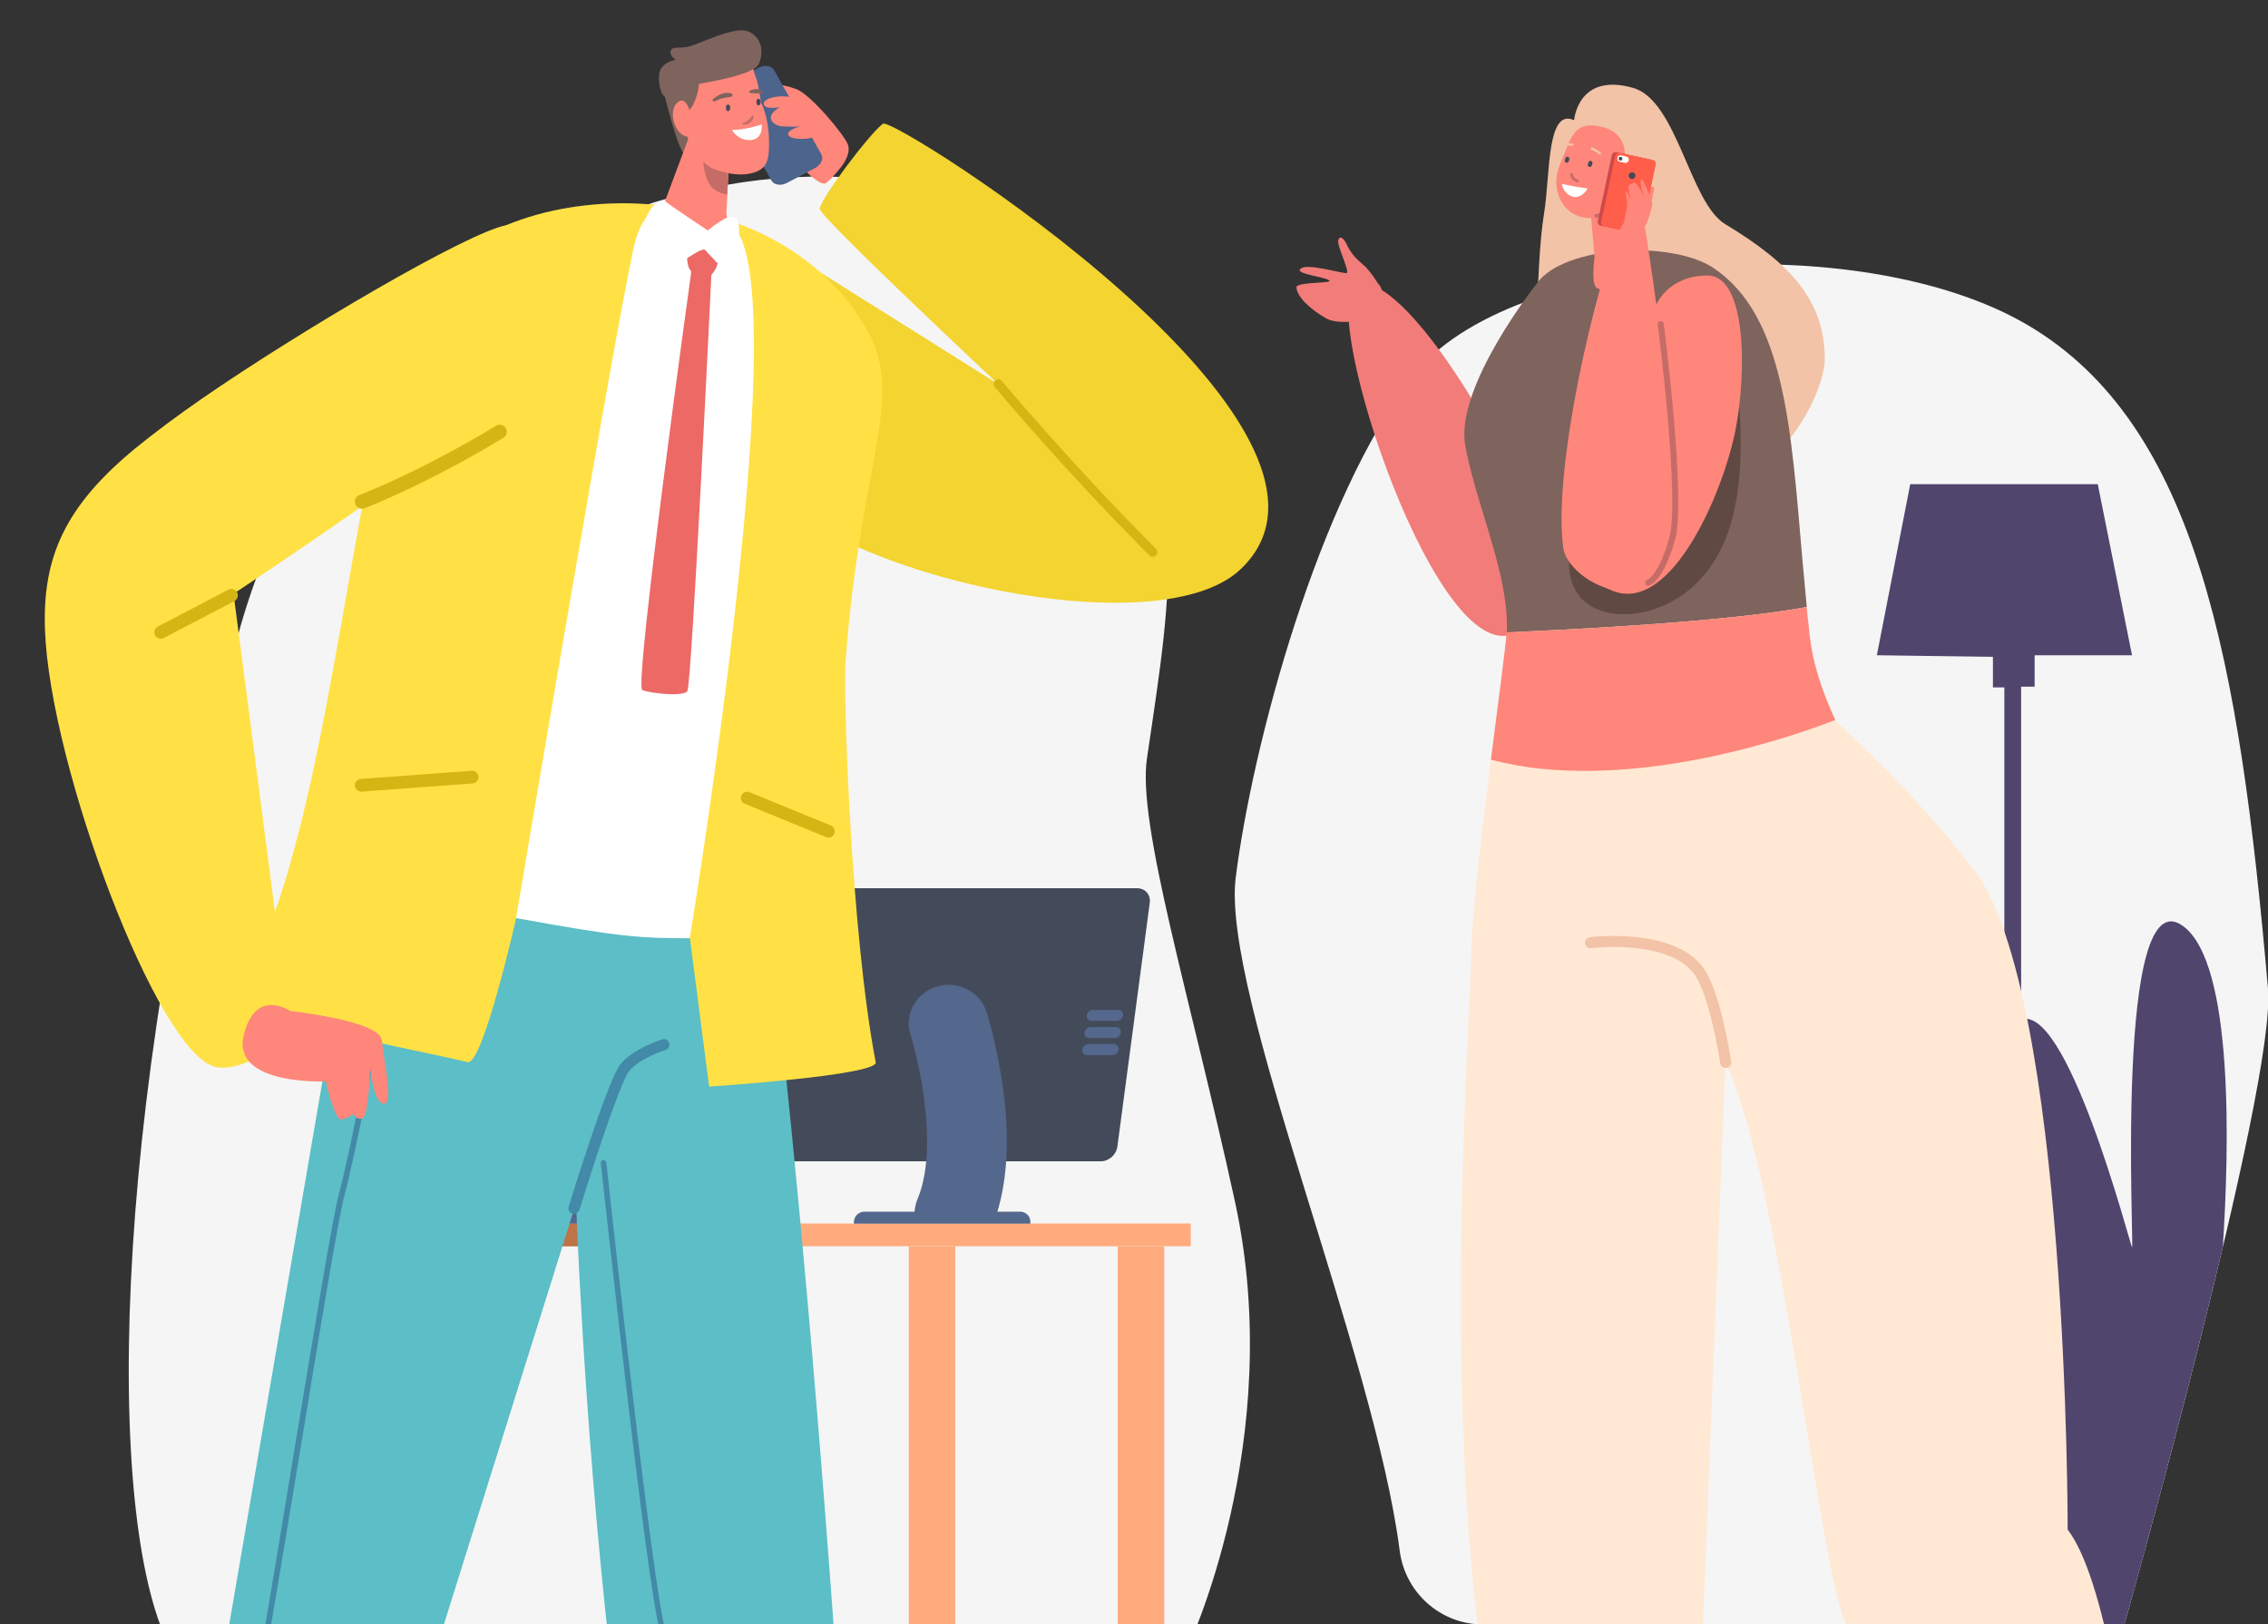 <svg width="391" height="280" viewBox="0 0 391 280" fill="none" xmlns="http://www.w3.org/2000/svg">
<rect x="0" y="0" width="391" height="280" fill="#333333" stroke="none"/>
<g clip-path="url(#clip0_19_7812)">
<path d="M255.656 280.03H366.245C366.245 280.03 392.461 187.166 391 170.456C386.079 113.887 378.801 73.309 349.663 56.09C320.524 38.871 260.1 43.483 243.696 64.715C227.263 85.947 215.9 128.441 213.036 151.29C210.561 171.264 236.956 233.254 241.31 267.363C242.265 274.58 248.349 280.03 255.656 280.03Z" fill="#F5F5F5"/>
<path d="M376.445 159.705C364.456 150.601 367.975 215.765 367.557 215.016C367.14 214.268 356.134 171.743 348.052 175.906C339.97 180.069 349.752 238.374 349.752 238.374C349.752 238.374 328.189 201.48 324.52 215.016C321.389 226.516 339.343 266.195 352.317 280.03H366.245C366.245 280.03 375.938 245.651 383.215 214.956C384.319 197.947 385.124 166.263 376.445 159.705Z" fill="#50456D"/>
<path d="M323.566 112.958L329.323 83.461H361.652L367.558 112.958H350.766V118.379H348.44V280.03H345.547V118.498H343.579V113.228L323.566 112.958Z" fill="#50456D"/>
<path d="M29.675 284.672H204.476C204.476 284.672 221.924 248.466 212.887 207.05C205.073 171.294 196.036 142.036 197.736 130.717C202.448 99.003 204.804 85.857 190.578 55.88C168.687 9.793 63.645 25.515 41.008 109.604C18.401 193.724 18.222 264.068 29.675 284.672Z" fill="#F5F5F5"/>
<path d="M205.282 210.913H67.582V214.836H205.282V210.913Z" fill="#FFAB7D"/>
<path d="M115.689 210.913H52.491V214.836H115.689V210.913Z" fill="#BF7349"/>
<path d="M129.648 153.117H192.309C193.711 153.117 194.695 154.255 194.486 155.662L188.879 197.647C188.7 199.055 187.418 200.193 186.016 200.193H123.355C121.953 200.193 120.969 199.055 121.177 197.647L126.755 155.662C126.963 154.255 128.246 153.117 129.648 153.117Z" fill="#54678C"/>
<path d="M133.376 153.117H196.037C197.439 153.117 198.423 154.255 198.214 155.662L192.637 197.647C192.458 199.055 191.176 200.193 189.774 200.193H127.112C125.711 200.193 124.726 199.055 124.935 197.647L130.542 155.662C130.691 154.255 131.974 153.117 133.376 153.117Z" fill="#434A59"/>
<path d="M188.432 174.079H192.786C193.323 174.079 193.681 174.499 193.621 175.038C193.562 175.577 193.055 175.996 192.548 175.996H188.193C187.656 175.996 187.298 175.577 187.358 175.038C187.418 174.529 187.925 174.079 188.432 174.079Z" fill="#54678C"/>
<path d="M188.044 177.044H192.398C192.935 177.044 193.293 177.463 193.234 178.002C193.174 178.541 192.667 178.961 192.16 178.961H187.805C187.269 178.961 186.911 178.541 186.97 178.002C187.03 177.463 187.507 177.044 188.044 177.044Z" fill="#54678C"/>
<path d="M187.656 179.979H192.011C192.548 179.979 192.905 180.398 192.846 180.937C192.786 181.476 192.279 181.895 191.772 181.895H187.418C186.881 181.895 186.523 181.476 186.583 180.937C186.642 180.428 187.12 179.979 187.656 179.979Z" fill="#54678C"/>
<path d="M135.374 174.079H131.02C130.483 174.079 130.006 174.499 129.946 175.038C129.886 175.577 130.244 175.996 130.781 175.996H135.135C135.672 175.996 136.149 175.577 136.209 175.038C136.269 174.529 135.911 174.079 135.374 174.079Z" fill="#54678C"/>
<path d="M134.986 177.044H130.632C130.095 177.044 129.618 177.463 129.558 178.002C129.499 178.541 129.856 178.961 130.393 178.961H134.748C135.285 178.961 135.762 178.541 135.821 178.002C135.881 177.463 135.523 177.044 134.986 177.044Z" fill="#54678C"/>
<path d="M134.599 179.979H130.244C129.707 179.979 129.23 180.398 129.171 180.937C129.111 181.476 129.469 181.895 130.006 181.895H134.36C134.897 181.895 135.374 181.476 135.434 180.937C135.493 180.428 135.135 179.979 134.599 179.979Z" fill="#54678C"/>
<path d="M158.16 206.751C161.828 198.126 158.518 183.333 156.967 178.362C155.863 174.858 157.891 171.145 161.5 170.066C165.139 168.988 168.956 170.935 170.09 174.469C170.149 174.708 171.879 180.099 172.863 187.166C174.086 195.85 173.728 203.277 171.819 209.296H157.653C157.653 208.428 157.832 207.589 158.16 206.751Z" fill="#54678C"/>
<path d="M119.417 214.866H111.395V357.023H119.417V214.866Z" fill="#FFAB7D"/>
<path d="M65.078 214.866H57.055V357.023H65.078V214.866Z" fill="#FFAB7D"/>
<path d="M200.719 214.866H192.696V357.023H200.719V214.866Z" fill="#FFAB7D"/>
<path d="M164.691 214.866H156.668V357.023H164.691V214.866Z" fill="#FFAB7D"/>
<path d="M175.875 208.877H149.003C148.019 208.877 147.214 209.686 147.214 210.674V210.944H177.635V210.674C177.665 209.686 176.859 208.877 175.875 208.877Z" fill="#54678C"/>
<path d="M125.829 208.877H98.957C97.973 208.877 97.168 209.686 97.168 210.674V210.944H127.589V210.674C127.619 209.686 126.814 208.877 125.829 208.877Z" fill="#54678C"/>
<path d="M141.368 46.926L172.088 66.212C172.088 66.212 141.458 37.553 141.338 36.026C141.219 34.498 150.286 22.55 152.254 21.322C154.223 20.094 239.402 73.998 213.872 98.135C198.542 112.659 136.716 96.997 132.152 81.724C129.796 73.728 141.368 46.926 141.368 46.926Z" fill="#F3D430"/>
<path d="M145.126 28.629C145.126 28.629 146.736 26.593 146.199 24.976C145.663 23.358 139.757 16.261 137.282 15.363C134.806 14.464 133.613 14.434 132.719 14.973C131.824 15.482 135.433 23.898 136.208 25.934C136.954 27.97 141.338 32.252 142.352 31.594C143.336 30.935 145.126 28.629 145.126 28.629Z" fill="#FF867A"/>
<path d="M125.919 14.255L130.84 11.649C131.854 11.14 133.047 11.32 133.465 12.098L141.607 26.622C142.024 27.371 141.547 28.419 140.533 28.958L135.612 31.564C134.598 32.073 133.405 31.893 132.988 31.114L124.846 16.59C124.398 15.812 124.875 14.764 125.919 14.255Z" fill="#4D648C"/>
<path d="M137.819 16.98C137.819 16.98 135.91 16.53 134.419 16.62C132.957 16.71 131.436 17.219 131.705 18.058C131.973 18.926 134.508 18.477 134.508 18.477C134.508 18.477 133.136 19.076 132.928 20.064C132.719 21.022 133.822 21.681 134.747 21.771C135.672 21.861 138.982 21.891 139.757 21.711C140.503 21.532 138.803 18.297 137.819 16.98Z" fill="#FF867A"/>
<path d="M138.684 21.621C138.684 21.621 135.731 22.16 135.88 23.179C136.03 24.197 140.205 24.137 140.294 23.418C140.414 22.669 138.684 21.621 138.684 21.621Z" fill="#FF867A"/>
<path d="M131.257 148.655L61.17 153.835L21.056 387.658C28.243 392.419 35.371 391.281 42.201 389.484L99.315 207.35C99.315 207.35 100.568 244.274 105.101 284.522C110.529 332.556 125.233 388.706 127.112 388.706L150.196 387.568C142.412 229.36 131.257 148.655 131.257 148.655Z" fill="#5CBEC6"/>
<path d="M26.096 386.28C26.036 386.28 26.006 386.28 25.947 386.25C25.708 386.161 25.559 385.891 25.648 385.652C25.678 385.562 28.81 376.039 28.571 371.966C28.332 367.684 37.697 320.697 41.157 305.305C42.947 297.399 46.883 273.532 50.671 250.443C54.161 229.331 57.441 209.386 58.396 205.942C60.334 198.995 65.733 170.815 65.792 170.546C65.852 170.276 66.09 170.096 66.359 170.156C66.627 170.216 66.806 170.456 66.747 170.725C66.687 170.995 61.289 199.204 59.35 206.212C58.396 209.596 55.115 229.51 51.655 250.593C47.838 273.681 43.901 297.579 42.111 305.515C38.741 320.458 29.317 367.773 29.555 371.906C29.794 376.188 26.692 385.562 26.573 385.951C26.483 386.161 26.275 386.28 26.096 386.28Z" fill="#4389A8"/>
<path d="M98.928 209.266C98.838 209.266 98.749 209.266 98.659 209.236C98.153 209.087 97.884 208.548 98.033 208.039C98.719 205.793 104.833 186.088 106.951 183.482C109.188 180.727 113.96 179.26 114.168 179.17C114.675 179.02 115.212 179.29 115.361 179.799C115.51 180.308 115.242 180.847 114.735 180.997C114.705 180.997 110.291 182.374 108.442 184.68C107.01 186.447 102.537 199.953 99.882 208.608C99.703 208.997 99.316 209.266 98.928 209.266Z" fill="#4389A8"/>
<path d="M130.751 386.939C130.512 386.939 130.303 386.759 130.244 386.52C130.214 386.37 126.665 370.169 125.919 365.108C125.144 359.837 121.117 326.357 119.865 315.367C118.851 306.563 117.18 298.327 115.242 288.804C114.586 285.63 113.93 282.366 113.273 278.892C110.589 265.147 103.67 201.181 103.58 200.522C103.551 200.252 103.73 200.013 103.998 199.983C104.266 199.953 104.505 200.163 104.535 200.462C104.594 201.121 111.544 265.027 114.198 278.742C114.884 282.216 115.54 285.48 116.166 288.655C118.105 298.208 119.775 306.443 120.789 315.307C122.221 327.825 126.098 360.047 126.844 365.018C127.589 370.049 131.138 386.19 131.168 386.34C131.228 386.61 131.079 386.879 130.81 386.909C130.81 386.939 130.78 386.939 130.751 386.939Z" fill="#4389A8"/>
<path d="M72.563 50.789C84.582 29.677 133.703 27.82 149.749 57.407C155.923 68.817 148.317 79.748 145.782 113.917C145.365 119.397 146.647 160.513 150.972 183.123C151.389 185.399 122.251 187.315 122.251 187.315L118.94 161.711L88.996 158.237C88.996 158.237 83.24 183.722 80.615 183.093C67.016 179.889 38.473 175.217 41.844 169.527C57.83 142.665 60.812 71.392 72.563 50.789Z" fill="#FFE145"/>
<path d="M118.91 161.741C118.91 161.741 138.504 43.512 125.531 38.571C113.154 33.84 111.155 36.385 109.634 41.176C107.547 47.765 88.966 158.267 88.966 158.267C106.652 161.472 110.022 161.741 118.91 161.741Z" fill="white"/>
<path d="M87.356 68.188C96.184 58.965 100.747 36.415 87.356 38.811C80.645 40.009 51.477 57.198 34.805 68.727C30.599 71.632 26.663 74.567 23.322 77.292C11.184 87.294 7.307 96.069 7.754 108.556C8.559 131.885 27.2 181.805 37.191 183.932C41.814 184.92 49.956 179.559 49.866 176.774C49.806 175.337 40.263 102.357 40.263 102.357C40.263 102.357 79.452 76.454 87.356 68.188Z" fill="#FFE145"/>
<path d="M27.587 110.113C27.796 110.143 28.035 110.113 28.213 109.994L40.412 103.615C40.949 103.345 41.157 102.657 40.889 102.118C40.591 101.579 39.934 101.369 39.398 101.639L27.2 108.017C26.663 108.287 26.454 108.975 26.722 109.514C26.901 109.844 27.229 110.053 27.587 110.113Z" fill="#D5B513"/>
<path d="M50.045 174.289C50.045 174.289 65.494 175.936 65.822 179.32C66.15 182.674 67.94 190.49 66.15 190.28C64.391 190.071 63.824 184.171 63.824 184.171C63.824 184.171 63.556 192.257 62.541 192.736C61.528 193.215 60.871 192.017 60.871 192.017C60.871 192.017 59.857 192.975 58.754 192.975C57.65 192.975 56.159 186.417 56.159 186.417C56.159 186.417 40.084 187.166 41.992 178.631C43.901 170.096 50.045 174.289 50.045 174.289Z" fill="#FF867A"/>
<path d="M61.915 87.594C61.617 87.474 61.378 87.234 61.259 86.935C61.02 86.306 61.318 85.587 61.945 85.348C74.173 80.466 85.387 73.459 85.506 73.399C86.073 73.04 86.818 73.219 87.176 73.788C87.534 74.357 87.355 75.106 86.789 75.465C86.669 75.525 75.276 82.653 62.839 87.624C62.541 87.713 62.183 87.713 61.915 87.594Z" fill="#D5B513"/>
<path d="M62.034 136.436C61.587 136.347 61.229 135.957 61.169 135.448C61.14 134.849 61.587 134.34 62.183 134.28L81.331 132.873C81.927 132.843 82.434 133.292 82.494 133.891C82.524 134.49 82.076 134.999 81.48 135.059L62.333 136.466C62.243 136.466 62.124 136.466 62.034 136.436Z" fill="#D5B513"/>
<path d="M142.62 144.372C142.56 144.372 142.501 144.342 142.441 144.312L128.394 138.563C127.827 138.323 127.589 137.694 127.797 137.155C128.036 136.586 128.662 136.347 129.199 136.556L143.246 142.306C143.813 142.545 144.052 143.174 143.843 143.713C143.634 144.222 143.127 144.462 142.62 144.372Z" fill="#D5B513"/>
<path d="M114.406 15.812C114.406 15.812 116.047 22.55 117.21 25.245C118.343 27.94 120.133 28.569 121.833 27.371C123.562 26.203 128.543 12.009 126.276 11.41C123.98 10.811 115.42 13.806 114.406 15.812Z" fill="#7F635D"/>
<path d="M125.024 43.213C120.401 44.71 113.542 38.751 113.87 36.745L119.775 20.963L119.984 20.454L120.163 20.603L125.829 25.305L125.233 36.685C125.203 36.655 126.157 42.824 125.024 43.213Z" fill="#FF867A"/>
<path d="M121.386 25.544C121.386 25.544 120.73 28.539 122.131 31.444C122.758 32.761 124.1 33.301 125.352 33.54L125.651 27.671L121.386 25.544Z" fill="#C66C67"/>
<path d="M118.522 43.542C118.522 43.542 118.164 45.699 119.178 46.806C119.178 46.806 109.217 118.469 110.738 118.978C112.259 119.517 117.717 120.146 118.492 119.157C119.268 118.169 122.638 47.405 122.638 47.405C122.638 47.405 124.04 45.878 123.712 44.531C123.384 43.183 122.668 42.255 121.385 42.135C120.103 42.075 118.582 42.794 118.522 43.542Z" fill="#ED6966"/>
<path d="M132.54 26.173C132.48 27.102 132.301 27.85 131.914 28.449C131.794 28.629 131.645 28.779 131.496 28.928C131.407 29.018 131.317 29.078 131.198 29.168C130.243 29.857 127.44 30.875 122.817 29.018C122.638 28.958 122.489 28.838 122.34 28.749C120.401 27.581 118.284 24.107 118.194 22.131C118.194 21.861 118.194 21.591 118.254 21.322L118.403 19.465L118.672 19.196C120.252 17.519 120.491 14.644 120.491 14.644C120.759 11.499 124.129 10.511 125.472 10.182C130.124 8.984 129.379 11.17 130.422 13.656C130.75 14.464 131.198 17.669 131.198 17.669C131.198 17.669 132.898 20.693 132.54 26.173Z" fill="#FF867A"/>
<path d="M123.145 16.89C124.07 16.261 124.905 15.782 126.068 16.111C126.396 16.201 126.367 16.65 125.919 16.71C124.726 16.89 124.338 16.92 123.324 17.429C122.877 17.639 122.609 17.249 123.145 16.89Z" fill="#7F635D"/>
<path d="M131.049 15.482C130.512 15.243 129.945 15.392 129.468 15.542C129.14 15.632 129.021 16.021 129.468 16.051C130.691 16.141 130.631 16.021 131.228 16.141C131.645 16.261 131.645 15.752 131.049 15.482Z" fill="#7F635D"/>
<path d="M125.889 18.567C125.889 18.896 125.74 19.136 125.531 19.166C125.322 19.166 125.144 18.926 125.144 18.597C125.144 18.267 125.293 18.028 125.501 17.998C125.71 17.998 125.889 18.267 125.889 18.567Z" fill="#434A59"/>
<path d="M131.138 17.579C131.138 17.908 130.989 18.148 130.78 18.178C130.572 18.178 130.393 17.938 130.393 17.609C130.393 17.279 130.542 17.04 130.75 17.01C130.929 17.01 131.108 17.249 131.138 17.579Z" fill="#434A59"/>
<path d="M131.317 21.442C131.317 21.442 128.723 22.4 126.188 22.4C126.188 22.4 127.231 24.317 129.438 24.137C131.645 23.987 131.317 21.442 131.317 21.442Z" fill="white"/>
<path d="M127.976 21.292C127.947 21.352 128.096 21.442 128.334 21.472C128.573 21.502 128.931 21.442 129.289 21.172C129.289 21.172 129.289 21.172 129.319 21.142C129.527 20.962 129.676 20.783 129.766 20.603C129.885 20.334 129.915 20.094 129.885 19.974C129.855 19.914 129.855 19.855 129.796 19.855C129.766 19.855 129.766 19.855 129.736 19.855C129.676 19.914 129.587 20.064 129.438 20.244C129.319 20.393 129.199 20.513 129.05 20.663C129.02 20.693 129.02 20.693 128.99 20.723C128.752 20.933 128.483 21.022 128.275 21.112C128.126 21.202 128.006 21.232 127.976 21.292Z" fill="#C66C67"/>
<path d="M118.821 18.836C118.493 17.908 117.747 16.62 116.643 17.818C115.033 19.525 116.643 24.017 119.059 23.538C120.849 23.209 119 19.316 118.821 18.836Z" fill="#FF867A"/>
<path d="M119.297 14.644C119.297 14.644 129.885 13.147 130.81 11.05C131.734 8.954 131.346 6.409 128.99 5.42C126.634 4.432 120.669 7.547 118.85 7.996C117.001 8.445 116.017 7.906 115.659 8.714C115.301 9.523 116.464 10.302 116.464 10.302C116.464 10.302 113.81 10.751 113.631 12.847C113.452 14.943 114.138 17.159 115.39 16.8C116.613 16.471 119.297 14.644 119.297 14.644Z" fill="#7F635D"/>
<path d="M122.041 39.739C122.041 39.739 114.943 35.037 114.675 34.678C114.406 34.319 112.617 35.127 111.99 36.325C111.364 37.523 110.141 39.619 110.738 40.368C111.364 41.117 114.734 47.316 115.45 46.746C116.166 46.178 120.938 42.464 121.564 43.093C122.19 43.722 126.217 48.453 126.873 47.435C127.261 46.806 127.469 43.872 127.439 41.266C127.41 39.559 127.529 37.972 126.694 37.463C125.471 36.714 122.041 39.739 122.041 39.739Z" fill="white"/>
<path d="M198.422 95.919C198.72 96.038 199.048 95.979 199.287 95.739C199.615 95.41 199.585 94.9 199.287 94.601C184.882 80.197 172.832 65.823 172.713 65.673C172.415 65.343 171.908 65.283 171.58 65.583C171.252 65.882 171.192 66.391 171.49 66.721C171.61 66.871 183.689 81.305 198.153 95.739C198.243 95.829 198.332 95.889 198.422 95.919Z" fill="#D5B513"/>
<path d="M257.922 76.603C257.833 75.136 242.891 48.394 234.42 48.753C225.95 49.082 246.589 113.946 260.517 109.395C274.415 104.843 257.922 76.603 257.922 76.603Z" fill="#F27C79"/>
<path d="M271.373 20.723C271.373 20.723 271.999 12.428 281.543 15.153C289.148 17.309 291.296 34.918 297.41 38.631C308.743 45.459 314.619 51.867 314.589 62.019C314.559 68.398 303.524 92.325 280.648 81.754C275.996 79.598 264.483 65.283 264.812 57.497C265.169 49.112 265.348 41.925 266.213 36.654C267.257 30.306 266.601 18.507 271.373 20.723Z" fill="#F2C3A7"/>
<path d="M311.488 104.633C311.219 101.908 310.981 99.243 310.742 96.607C308.774 73.758 307.67 54.413 295.412 46.207C288.165 41.356 269.644 42.314 264.991 48.813C264.991 48.813 250.765 66.661 252.614 76.813C253.986 84.389 257.386 92.714 258.967 100.53C259.504 103.196 259.832 105.801 259.802 108.287C259.802 108.466 259.772 108.706 259.772 109.005C267.974 108.676 297.381 107.298 311.488 104.633Z" fill="#7F635D"/>
<path d="M277.756 31.983L281.484 43.123C282.08 44.95 279.098 51.148 275.459 49.741C274.386 49.322 274.684 46.447 274.893 44.261L273.998 33.959L277.756 31.983Z" fill="#FF867A"/>
<path d="M299.259 64.714C299.259 64.714 302.003 81.335 297.589 92.624C293.175 103.944 282.915 107.029 276.89 105.531C270.836 104.034 269.345 98.344 271.313 92.325C273.252 86.306 299.259 64.714 299.259 64.714Z" fill="#604843"/>
<path d="M280.023 25.574L280.59 29.887C281.067 33.48 278.711 36.954 275.132 37.523C271.851 38.032 268.719 36.056 268.332 31.893C268.153 30.066 268.898 28.389 269.495 26.982C270.091 25.544 270.509 24.376 271.016 23.538C272.149 21.621 273.79 21.382 275.639 21.771C277.428 22.07 279.516 23.029 280.023 25.574Z" fill="#FF867A"/>
<path d="M280.888 29.078C281.156 28.779 281.395 28.479 281.604 28.12C282.021 27.491 282.767 26.622 283.423 27.701C284.377 29.258 282.021 32.582 280.261 31.833C278.979 31.264 280.202 29.797 280.888 29.078Z" fill="#FF867A"/>
<path d="M269.256 31.713C269.256 31.713 269.524 33.331 270.986 33.87C271.97 34.229 273.103 33.6 273.7 32.492C273.73 32.462 272.387 32.372 269.256 31.713Z" fill="white"/>
<path d="M271.254 31.114C270.807 30.755 270.718 30.276 270.747 30.006C270.747 29.887 270.867 29.797 270.986 29.797C271.105 29.797 271.195 29.916 271.195 30.036C271.195 30.096 271.165 30.725 272.06 30.994C272.179 31.024 272.239 31.144 272.209 31.264C272.179 31.384 272.06 31.444 271.94 31.414C271.642 31.354 271.433 31.234 271.254 31.114Z" fill="#C66C67"/>
<path d="M274.982 37.433C274.923 37.373 274.863 37.313 274.863 37.223C274.833 37.044 274.982 36.864 275.161 36.864C276.414 36.714 277.577 36.175 278.621 35.277C278.77 35.157 278.979 35.157 279.098 35.307C279.218 35.456 279.218 35.666 279.068 35.786C277.965 36.774 276.623 37.373 275.251 37.553C275.132 37.523 275.042 37.493 274.982 37.433Z" fill="#C66C67"/>
<path d="M274.326 27.76C274.266 27.73 274.087 27.671 273.938 27.85C273.819 28 273.759 28.21 273.729 28.419C273.729 28.659 273.938 28.809 274.147 28.779C274.475 28.719 274.744 27.91 274.326 27.76Z" fill="#434A59"/>
<path d="M270.359 27.042C270.3 27.012 270.121 26.952 269.971 27.131C269.852 27.281 269.793 27.491 269.763 27.701C269.763 27.94 269.971 28.09 270.18 28.06C270.478 28 270.747 27.191 270.359 27.042Z" fill="#434A59"/>
<path d="M274.504 25.424C275.011 25.634 275.548 25.934 275.966 26.323C276.174 26.503 275.876 26.802 275.697 26.622C275.339 26.293 274.862 26.023 274.415 25.844C274.176 25.724 274.266 25.335 274.504 25.424Z" fill="#F2C3A7"/>
<path d="M270.061 24.706C270.419 24.706 270.747 24.706 271.105 24.736C271.374 24.766 271.374 25.155 271.105 25.125C270.747 25.095 270.419 25.095 270.061 25.095C269.793 25.095 269.823 24.706 270.061 24.706Z" fill="#F2C3A7"/>
<path d="M318.794 128.92C315.334 122.391 312.74 116.073 311.994 109.604C311.815 107.927 311.636 106.28 311.457 104.633C297.38 107.298 267.973 108.676 259.741 109.005C259.503 112.03 258.31 120.954 257.027 130.986C279.605 136.736 308.027 131.375 318.794 128.92Z" fill="#FF867A"/>
<path d="M285.54 52.526C285.54 52.526 287.569 47.495 294.369 47.495C301.169 47.495 301.109 64.385 299.2 74.118C296.993 85.258 288.076 105.651 278.174 101.908C258.639 94.571 285.54 52.526 285.54 52.526Z" fill="#FF867A"/>
<path d="M356.462 263.679C356.462 263.679 356.612 171.444 340.298 149.882C327.384 133.442 316.885 125.057 316.378 124.128C306.834 127.812 279.605 136.766 257.027 131.016C255.417 143.713 253.657 158.207 253.627 164.826C253.568 174.588 248.468 239.931 255.924 289.044C265.498 352.201 282.11 398.618 282.11 398.618L292.489 398.079L293.473 282.965L297.469 183.153C307.013 203.127 313.933 272.693 318.347 280.06C323.775 289.163 352.257 384.902 355.717 383.645C359.176 382.417 368.512 378.614 371.226 377.236C373.94 375.889 369.168 280.15 356.462 263.679Z" fill="#FFE9D4"/>
<path d="M284.556 35.936C284.556 35.936 284.884 33.42 285.182 32.702C285.451 31.983 284.049 31.923 283.602 33.3C283.124 34.678 284.198 36.145 284.556 35.936Z" fill="#FF867A"/>
<path d="M278.651 26.233L284.347 27.461C284.705 27.551 284.944 27.88 284.854 28.239L282.438 39.619C282.349 39.978 282.021 40.218 281.663 40.128L275.966 38.9C275.608 38.811 275.37 38.481 275.459 38.122L277.875 26.742C277.965 26.383 278.293 26.173 278.651 26.233Z" fill="#CE4949"/>
<path d="M279.247 26.353L284.944 27.581C285.302 27.671 285.54 28 285.451 28.359L283.035 39.739C282.945 40.098 282.617 40.338 282.26 40.248L276.563 39.02C276.205 38.931 275.967 38.601 276.056 38.242L278.472 26.862C278.531 26.503 278.889 26.293 279.247 26.353Z" fill="#FF5F4A"/>
<path d="M280.797 30.156C280.738 30.485 280.917 30.785 281.245 30.845C281.573 30.905 281.871 30.725 281.931 30.395C281.99 30.066 281.812 29.767 281.483 29.707C281.185 29.647 280.887 29.826 280.797 30.156Z" fill="#434A59"/>
<path d="M279.426 26.772L280.411 26.982C280.679 27.042 280.828 27.311 280.798 27.551L280.769 27.7C280.709 27.97 280.44 28.12 280.202 28.09L279.218 27.88C278.949 27.82 278.8 27.551 278.83 27.311L278.86 27.161C278.919 26.892 279.158 26.742 279.426 26.772Z" fill="white"/>
<path d="M279.068 27.281C279.038 27.461 279.128 27.611 279.307 27.671C279.486 27.701 279.635 27.611 279.694 27.431C279.724 27.251 279.635 27.102 279.456 27.042C279.277 26.982 279.098 27.102 279.068 27.281Z" fill="#434A59"/>
<path d="M283.96 38.331C283.96 38.331 284.825 35.876 284.855 35.217C284.855 34.558 283.304 30.905 283.065 30.965C282.439 31.174 283.423 33.869 283.423 33.869C283.423 33.869 282.17 31.414 281.783 31.474C281.395 31.534 281.365 31.743 281.365 31.743C281.365 31.743 281.037 31.623 280.769 31.983C280.619 32.192 281.126 34.438 281.126 34.438C281.126 34.438 280.798 33.51 280.411 33.031C280.023 32.552 280.47 34.349 280.53 35.157C280.619 35.966 279.904 37.523 279.993 39.05C280.083 40.607 281.395 40.188 281.872 40.188C282.319 40.158 283.572 39.44 283.96 38.331Z" fill="#FF867A"/>
<path d="M283.81 40.637C283.81 40.637 291.982 90.259 286.315 98.284C280.828 106.071 270.18 99.183 269.524 94.541C267.317 79.298 277.249 40.607 280.35 37.882C283.422 35.187 283.81 40.637 283.81 40.637Z" fill="#FF867A"/>
<path d="M284.168 100.979C283.929 100.979 283.721 100.83 283.661 100.59C283.571 100.321 283.75 100.021 284.019 99.931C284.019 99.931 286.017 99.123 287.777 92.714C289.656 85.976 285.838 56.239 285.779 55.94C285.749 55.641 285.957 55.371 286.226 55.341C286.524 55.311 286.793 55.521 286.822 55.79C286.972 57.018 290.7 86.036 288.791 92.984C286.852 99.991 284.556 100.86 284.317 100.92C284.257 100.979 284.198 100.979 284.168 100.979Z" fill="#C66C67"/>
<path d="M237.552 48.873C237.552 48.873 236.27 46.687 235.017 45.638C233.765 44.59 232.93 43.722 232.244 42.284C231.289 40.188 230.484 40.937 230.752 42.075C231.17 43.752 232.542 46.717 232.214 47.046C231.886 47.375 224.937 45.099 224.101 46.447C223.594 47.255 228.426 47.735 229.142 48.334C229.887 48.903 223.475 48.543 223.505 49.532C223.594 51.388 226.428 53.634 228.635 54.892C230.812 56.15 236.896 55.281 237.851 53.814C238.805 52.346 238.596 49.771 237.552 48.873Z" fill="#F27C79"/>
<path d="M297.5 184.111C297.053 184.111 296.635 183.782 296.575 183.303C296.546 183.183 294.756 171.204 291.893 167.671C287.21 161.891 274.416 163.418 274.296 163.448C273.789 163.508 273.312 163.149 273.253 162.61C273.193 162.1 273.551 161.621 274.088 161.561C274.654 161.502 288.046 159.884 293.384 166.473C296.575 170.396 298.395 182.524 298.454 183.033C298.544 183.542 298.186 184.051 297.649 184.111C297.589 184.081 297.56 184.111 297.5 184.111Z" fill="#F2C3A7"/>
</g>
<defs>
<clipPath id="clip0_19_7812">
<rect width="391" height="280" fill="white"/>
</clipPath>
</defs>
</svg>
